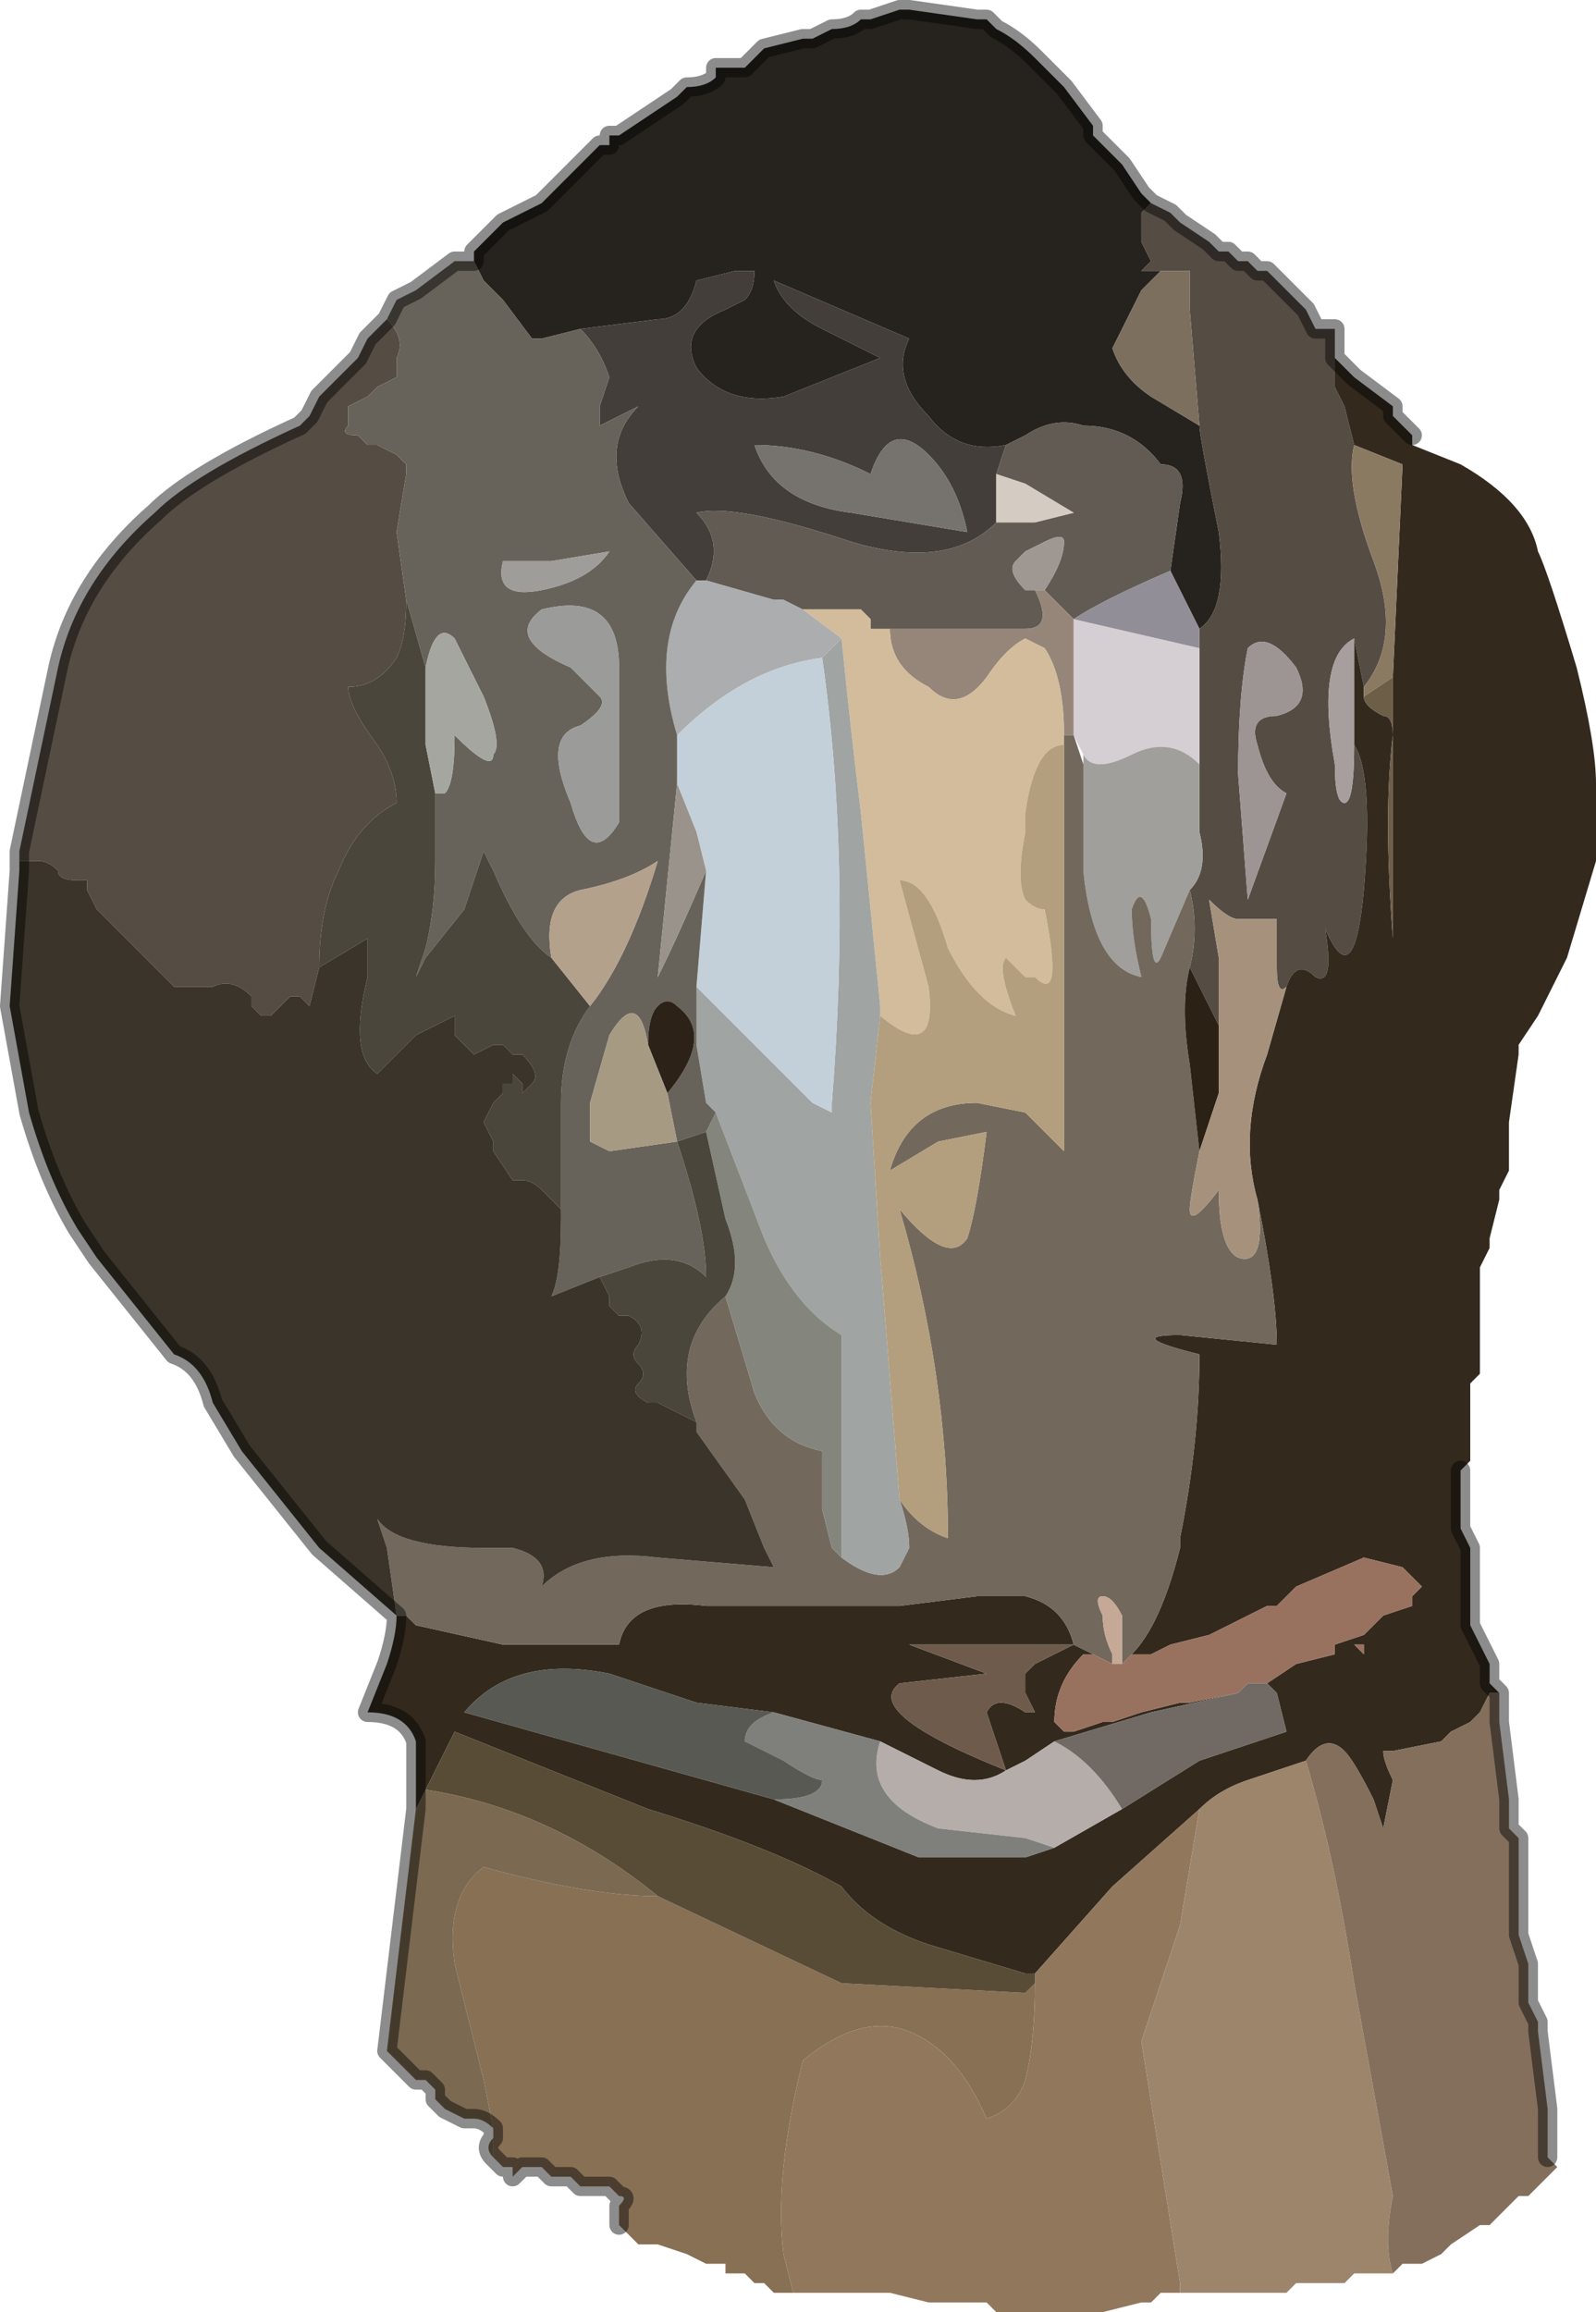 <?xml version="1.0" encoding="UTF-8" standalone="no"?>
<svg xmlns:xlink="http://www.w3.org/1999/xlink" height="11.95px" width="8.25px" xmlns="http://www.w3.org/2000/svg">
  <g transform="matrix(1.0, 0.0, 0.0, 1.0, 4.15, 5.2)">
    <path d="M-1.7 -3.85 L-1.7 -3.9 -1.55 -4.05 -1.35 -4.15 -1.35 -4.15 -1.25 -4.25 -1.05 -4.45 -1.0 -4.45 -1.0 -4.5 -0.95 -4.5 -0.8 -4.6 -0.65 -4.7 -0.6 -4.75 Q-0.5 -4.75 -0.45 -4.8 L-0.45 -4.85 -0.35 -4.85 -0.3 -4.85 -0.25 -4.9 -0.2 -4.95 0.0 -5.0 0.05 -5.0 0.15 -5.05 Q0.25 -5.05 0.3 -5.1 L0.35 -5.1 0.5 -5.15 0.55 -5.15 0.9 -5.1 0.95 -5.1 1.0 -5.05 Q1.1 -5.0 1.2 -4.9 L1.3 -4.8 1.3 -4.8 1.35 -4.75 1.5 -4.55 1.5 -4.5 1.6 -4.4 1.65 -4.35 1.75 -4.2 1.8 -4.15 1.8 -4.15 1.75 -4.1 1.75 -4.0 1.75 -3.95 1.8 -3.85 1.75 -3.8 1.75 -3.8 1.85 -3.8 1.75 -3.7 1.6 -3.4 Q1.65 -3.25 1.8 -3.15 L2.05 -3.0 Q2.05 -2.95 2.15 -2.45 2.2 -2.05 2.05 -1.95 L1.9 -2.25 1.95 -2.6 Q2.0 -2.8 1.85 -2.8 1.7 -3.0 1.45 -3.0 1.3 -3.05 1.15 -2.95 L1.05 -2.9 Q0.8 -2.85 0.65 -3.05 0.45 -3.25 0.55 -3.45 L-0.15 -3.75 Q-0.1 -3.6 0.1 -3.5 L0.4 -3.35 -0.1 -3.15 Q-0.4 -3.1 -0.55 -3.3 -0.65 -3.5 -0.4 -3.6 L-0.3 -3.65 Q-0.25 -3.7 -0.25 -3.8 L-0.35 -3.8 -0.55 -3.75 Q-0.6 -3.55 -0.75 -3.55 L-1.15 -3.5 -1.35 -3.45 -1.4 -3.45 -1.55 -3.65 -1.55 -3.65 -1.6 -3.7 -1.65 -3.75 -1.7 -3.85" fill="#26231e" fill-rule="evenodd" stroke="none"/>
    <path d="M2.05 -1.95 Q2.2 -2.05 2.15 -2.45 2.05 -2.95 2.05 -3.0 L2.0 -3.6 2.0 -3.8 1.95 -3.8 1.85 -3.8 1.75 -3.8 1.75 -3.8 1.8 -3.85 1.75 -3.95 1.75 -4.0 1.75 -4.1 1.8 -4.15 1.8 -4.15 1.8 -4.15 1.9 -4.1 1.95 -4.05 2.1 -3.95 2.1 -3.95 2.15 -3.9 2.2 -3.9 2.25 -3.85 2.3 -3.85 2.3 -3.85 2.35 -3.8 2.4 -3.8 2.5 -3.7 2.55 -3.65 2.6 -3.6 2.65 -3.5 2.65 -3.5 2.75 -3.5 2.75 -3.35 2.75 -3.35 2.75 -3.2 2.8 -3.1 2.85 -2.9 Q2.8 -2.7 2.95 -2.3 3.1 -1.9 2.9 -1.65 L2.85 -1.9 Q2.65 -1.8 2.75 -1.25 2.75 -1.05 2.8 -1.05 2.85 -1.05 2.85 -1.35 2.95 -1.2 2.9 -0.6 2.85 -0.05 2.7 -0.4 2.75 -0.1 2.65 -0.15 2.55 -0.25 2.5 -0.1 2.45 -0.05 2.45 -0.2 L2.45 -0.45 2.25 -0.45 Q2.2 -0.45 2.1 -0.55 L2.15 -0.25 2.15 0.1 2.0 -0.2 Q2.05 -0.4 2.0 -0.6 2.1 -0.7 2.05 -0.9 L2.05 -1.25 2.05 -1.85 2.05 -1.95 M-4.05 -0.7 L-4.05 -0.8 -3.85 -1.75 Q-3.75 -2.2 -3.35 -2.55 -3.15 -2.75 -2.6 -3.0 L-2.55 -3.05 -2.5 -3.15 -2.45 -3.2 -2.35 -3.3 -2.3 -3.35 -2.25 -3.45 -2.15 -3.55 -2.15 -3.55 Q-2.05 -3.45 -2.1 -3.35 L-2.1 -3.3 -2.1 -3.25 -2.2 -3.2 -2.2 -3.2 -2.25 -3.15 -2.35 -3.1 -2.35 -3.0 Q-2.4 -2.95 -2.3 -2.95 L-2.25 -2.9 -2.2 -2.9 -2.1 -2.85 -2.05 -2.8 -2.05 -2.75 -2.1 -2.45 -2.05 -2.1 Q-2.05 -1.9 -2.1 -1.8 -2.2 -1.65 -2.35 -1.65 -2.35 -1.55 -2.2 -1.35 -2.1 -1.2 -2.1 -1.05 -2.3 -0.95 -2.4 -0.7 -2.5 -0.5 -2.5 -0.2 L-2.55 0.0 -2.55 0.0 -2.6 -0.05 -2.65 -0.05 -2.75 0.05 -2.8 0.05 -2.85 0.0 -2.85 -0.05 Q-2.95 -0.15 -3.05 -0.1 L-3.25 -0.1 -3.3 -0.15 -3.45 -0.3 -3.5 -0.35 -3.55 -0.4 -3.6 -0.45 -3.65 -0.5 -3.7 -0.6 -3.7 -0.65 -3.75 -0.65 Q-3.85 -0.65 -3.85 -0.7 -3.9 -0.75 -3.95 -0.75 L-4.05 -0.75 -4.05 -0.7 M2.35 -1.35 Q2.3 -1.5 2.45 -1.5 2.65 -1.55 2.55 -1.75 2.4 -1.95 2.3 -1.85 2.25 -1.6 2.25 -1.2 L2.3 -0.55 2.5 -1.1 Q2.4 -1.15 2.35 -1.35" fill="#554c44" fill-rule="evenodd" stroke="none"/>
    <path d="M2.75 -3.35 L2.8 -3.3 2.85 -3.25 3.05 -3.1 3.05 -3.05 3.15 -2.95 3.15 -2.9 3.4 -2.8 Q3.75 -2.6 3.8 -2.35 3.85 -2.25 4.0 -1.75 4.1 -1.35 4.1 -1.15 L4.1 -0.75 3.95 -0.25 3.8 0.05 3.7 0.2 3.7 0.25 3.65 0.6 3.65 0.85 3.6 0.95 3.6 1.0 3.55 1.2 3.55 1.25 3.5 1.35 3.5 1.55 3.5 1.9 3.45 1.95 3.45 2.1 3.45 2.25 3.45 2.35 3.4 2.4 3.4 2.5 3.4 2.65 3.4 2.7 3.45 2.8 3.45 3.0 3.45 3.2 3.55 3.4 3.55 3.5 3.6 3.55 3.55 3.55 3.5 3.65 3.45 3.7 3.35 3.75 Q3.35 3.75 3.3 3.8 L3.05 3.85 3.0 3.85 Q3.0 3.9 3.05 4.0 L3.0 4.25 2.95 4.1 Q2.85 3.9 2.8 3.85 2.7 3.75 2.6 3.9 L2.3 4.0 Q2.15 4.05 2.05 4.15 L1.6 4.55 1.2 5.0 1.15 5.0 0.65 4.85 Q0.35 4.75 0.2 4.55 -0.15 4.35 -0.8 4.15 L-1.8 3.75 -1.95 4.05 -2.0 4.15 -2.0 3.8 Q-2.05 3.65 -2.25 3.65 L-2.15 3.4 Q-2.1 3.25 -2.1 3.15 L-2.05 3.15 -2.0 3.2 -1.55 3.3 -0.95 3.3 Q-0.9 3.05 -0.5 3.1 L0.15 3.1 0.5 3.1 0.9 3.05 1.15 3.05 Q1.35 3.1 1.4 3.3 L0.55 3.3 0.95 3.45 0.5 3.5 Q0.3 3.65 1.05 3.95 0.9 4.05 0.7 3.95 0.5 3.85 0.4 3.8 L-0.15 3.65 -0.55 3.6 -1.0 3.45 Q-1.5 3.35 -1.75 3.65 L-0.15 4.1 0.6 4.4 1.15 4.4 1.3 4.35 1.65 4.15 2.05 3.9 2.5 3.75 2.45 3.55 2.4 3.5 2.55 3.4 2.75 3.35 2.75 3.3 2.9 3.25 3.0 3.15 3.15 3.1 3.15 3.05 3.2 3.0 3.1 2.9 2.9 2.85 2.55 3.0 2.5 3.05 2.45 3.1 2.4 3.1 2.1 3.25 1.9 3.3 1.8 3.35 1.7 3.35 Q1.85 3.2 1.95 2.8 L1.95 2.75 Q2.05 2.25 2.05 1.8 1.65 1.7 1.95 1.7 L2.45 1.75 Q2.45 1.5 2.35 1.0 2.25 0.65 2.4 0.25 L2.5 -0.1 Q2.55 -0.25 2.65 -0.15 2.75 -0.1 2.7 -0.4 2.85 -0.05 2.9 -0.6 2.95 -1.2 2.85 -1.35 L2.85 -1.9 2.9 -1.65 2.9 -1.6 Q2.9 -1.55 3.0 -1.5 3.05 -1.5 3.05 -1.4 3.0 -1.0 3.05 -0.35 L3.05 -0.3 3.05 -1.7 3.1 -2.8 2.85 -2.9 2.8 -3.1 2.75 -3.2 2.75 -3.35 M1.5 3.35 L1.45 3.35 Q1.3 3.5 1.3 3.7 L1.35 3.75 1.4 3.75 1.55 3.7 1.6 3.7 1.75 3.65 1.95 3.6 2.0 3.6 2.25 3.55 1.8 3.65 1.3 3.8 1.15 3.9 1.05 3.95 0.95 3.65 Q1.0 3.55 1.15 3.65 L1.2 3.65 1.15 3.55 1.15 3.45 1.2 3.4 1.4 3.3 1.5 3.35 M2.9 3.35 L2.9 3.3 Q2.9 3.3 2.85 3.3 L2.9 3.35" fill="#33291d" fill-rule="evenodd" stroke="none"/>
    <path d="M2.85 -2.9 L3.1 -2.8 3.05 -1.7 2.9 -1.6 2.9 -1.65 Q3.1 -1.9 2.95 -2.3 2.8 -2.7 2.85 -2.9" fill="#8b7a62" fill-rule="evenodd" stroke="none"/>
    <path d="M2.05 -3.0 L1.8 -3.15 Q1.65 -3.25 1.6 -3.4 L1.75 -3.7 1.85 -3.8 1.95 -3.8 2.0 -3.8 2.0 -3.6 2.05 -3.0" fill="#7c6f5e" fill-rule="evenodd" stroke="none"/>
    <path d="M-1.15 -3.5 L-0.75 -3.55 Q-0.6 -3.55 -0.55 -3.75 L-0.35 -3.8 -0.25 -3.8 Q-0.25 -3.7 -0.3 -3.65 L-0.4 -3.6 Q-0.65 -3.5 -0.55 -3.3 -0.4 -3.1 -0.1 -3.15 L0.4 -3.35 0.1 -3.5 Q-0.1 -3.6 -0.15 -3.75 L0.55 -3.45 Q0.45 -3.25 0.65 -3.05 0.8 -2.85 1.05 -2.9 L1.0 -2.75 1.0 -2.5 Q0.75 -2.25 0.25 -2.4 -0.35 -2.6 -0.55 -2.55 -0.4 -2.4 -0.5 -2.2 L-0.55 -2.2 -0.9 -2.6 Q-1.05 -2.9 -0.85 -3.1 L-1.05 -3.0 -1.05 -3.1 -1.0 -3.25 Q-1.05 -3.4 -1.15 -3.5 M0.65 -2.85 Q0.45 -3.05 0.35 -2.75 0.05 -2.9 -0.25 -2.9 -0.15 -2.6 0.25 -2.55 L0.85 -2.45 Q0.8 -2.7 0.65 -2.85" fill="#433e39" fill-rule="evenodd" stroke="none"/>
    <path d="M0.65 -2.85 Q0.8 -2.7 0.85 -2.45 L0.25 -2.55 Q-0.15 -2.6 -0.25 -2.9 0.05 -2.9 0.35 -2.75 0.45 -3.05 0.65 -2.85" fill="#76736e" fill-rule="evenodd" stroke="none"/>
    <path d="M1.05 -2.9 L1.15 -2.95 Q1.3 -3.05 1.45 -3.0 1.7 -3.0 1.85 -2.8 2.0 -2.8 1.95 -2.6 L1.9 -2.25 Q1.55 -2.1 1.4 -2.0 L1.25 -2.15 Q1.35 -2.3 1.35 -2.4 1.35 -2.45 1.25 -2.4 L1.15 -2.35 1.1 -2.3 Q1.05 -2.25 1.15 -2.15 L1.2 -2.15 Q1.3 -1.95 1.15 -1.95 L1.05 -1.95 0.45 -1.95 0.35 -1.95 0.35 -2.0 0.3 -2.05 0.25 -2.05 0.2 -2.05 0.0 -2.05 -0.1 -2.1 -0.15 -2.1 -0.5 -2.2 Q-0.4 -2.4 -0.55 -2.55 -0.35 -2.6 0.25 -2.4 0.75 -2.25 1.0 -2.5 L1.15 -2.5 1.2 -2.5 1.4 -2.55 1.15 -2.7 1.0 -2.75 1.05 -2.9" fill="#625b53" fill-rule="evenodd" stroke="none"/>
    <path d="M1.0 -2.75 L1.15 -2.7 1.4 -2.55 1.2 -2.5 1.15 -2.5 1.0 -2.5 1.0 -2.75" fill="#d4cbc2" fill-rule="evenodd" stroke="none"/>
    <path d="M1.2 -2.15 L1.15 -2.15 Q1.05 -2.25 1.1 -2.3 L1.15 -2.35 1.25 -2.4 Q1.35 -2.45 1.35 -2.4 1.35 -2.3 1.25 -2.15 L1.2 -2.15" fill="#9f9792" fill-rule="evenodd" stroke="none"/>
    <path d="M0.45 -1.95 L1.05 -1.95 1.15 -1.95 Q1.3 -1.95 1.2 -2.15 L1.25 -2.15 1.4 -2.0 1.4 -1.4 1.35 -1.4 Q1.35 -1.7 1.25 -1.85 L1.15 -1.9 Q1.05 -1.85 0.95 -1.7 0.8 -1.5 0.65 -1.65 0.45 -1.75 0.45 -1.95" fill="#968679" fill-rule="evenodd" stroke="none"/>
    <path d="M0.0 -2.05 L0.2 -2.05 0.25 -2.05 0.3 -2.05 0.35 -2.0 0.35 -1.95 0.45 -1.95 Q0.45 -1.75 0.65 -1.65 0.8 -1.5 0.95 -1.7 1.05 -1.85 1.15 -1.9 L1.25 -1.85 Q1.35 -1.7 1.35 -1.4 L1.35 -1.35 Q1.2 -1.35 1.15 -1.0 L1.15 -0.9 Q1.1 -0.65 1.15 -0.55 1.2 -0.5 1.25 -0.5 1.35 0.0 1.2 -0.15 L1.15 -0.15 1.05 -0.25 Q1.0 -0.2 1.1 0.05 0.9 0.0 0.75 -0.3 0.65 -0.65 0.5 -0.65 L0.65 -0.1 Q0.7 0.3 0.4 0.05 L0.4 0.0 0.3 -1.0 Q0.25 -1.4 0.2 -1.9 L0.0 -2.05" fill="#d2bc9b" fill-rule="evenodd" stroke="none"/>
    <path d="M1.4 -1.4 L1.4 -2.0 2.05 -1.85 2.05 -1.25 Q1.9 -1.4 1.7 -1.3 1.5 -1.2 1.45 -1.3 L1.4 -1.4" fill="#d5cfd4" fill-rule="evenodd" stroke="none"/>
    <path d="M1.45 -1.3 Q1.5 -1.2 1.7 -1.3 1.9 -1.4 2.05 -1.25 L2.05 -0.9 Q2.1 -0.7 2.0 -0.6 L1.85 -0.25 Q1.8 -0.15 1.8 -0.45 1.75 -0.65 1.7 -0.5 1.7 -0.35 1.75 -0.15 1.5 -0.2 1.45 -0.7 L1.45 -1.25 1.45 -1.3" fill="#a09f9b" fill-rule="evenodd" stroke="none"/>
    <path d="M2.35 1.0 Q2.45 1.5 2.45 1.75 L1.95 1.7 Q1.65 1.7 2.05 1.8 2.05 2.25 1.95 2.75 L1.95 2.8 Q1.85 3.2 1.7 3.35 L1.65 3.4 1.65 3.15 Q1.6 3.05 1.55 3.05 1.5 3.05 1.55 3.15 1.55 3.25 1.6 3.35 L1.6 3.4 1.5 3.35 1.4 3.3 Q1.35 3.1 1.15 3.05 L0.9 3.05 0.5 3.1 0.15 3.1 -0.5 3.1 Q-0.9 3.05 -0.95 3.3 L-1.55 3.3 -2.0 3.2 -2.05 3.15 -2.1 3.15 -2.15 2.8 -2.15 2.8 -2.2 2.65 Q-2.1 2.8 -1.65 2.8 L-1.5 2.8 Q-1.3 2.85 -1.35 3.0 -1.15 2.8 -0.75 2.85 L-0.15 2.9 -0.2 2.8 -0.3 2.55 -0.55 2.2 -0.55 2.15 Q-0.7 1.75 -0.4 1.5 L-0.25 2.0 Q-0.15 2.25 0.1 2.3 L0.1 2.6 0.15 2.8 0.2 2.85 Q0.4 3.0 0.5 2.9 L0.55 2.8 Q0.55 2.7 0.5 2.55 0.6 2.7 0.75 2.75 0.75 1.9 0.5 1.05 0.75 1.35 0.85 1.2 0.9 1.05 0.95 0.65 L0.7 0.7 0.45 0.85 Q0.55 0.5 0.9 0.5 L1.15 0.55 1.35 0.75 1.35 0.35 1.35 -1.35 1.35 -1.4 1.4 -1.4 1.45 -1.25 1.45 -0.7 Q1.5 -0.2 1.75 -0.15 1.7 -0.35 1.7 -0.5 1.75 -0.65 1.8 -0.45 1.8 -0.15 1.85 -0.25 L2.0 -0.6 Q2.05 -0.4 2.0 -0.2 1.95 0.0 2.0 0.3 L2.05 0.75 Q2.0 1.0 2.0 1.05 2.0 1.15 2.15 0.95 2.15 1.25 2.25 1.3 2.4 1.35 2.35 1.0" fill="#72685c" fill-rule="evenodd" stroke="none"/>
    <path d="M1.9 -2.25 L2.05 -1.95 2.05 -1.85 1.4 -2.0 Q1.55 -2.1 1.9 -2.25" fill="#918e97" fill-rule="evenodd" stroke="none"/>
    <path d="M0.2 -1.9 Q0.25 -1.4 0.3 -1.0 L0.4 0.0 0.4 0.05 0.35 0.5 0.4 1.3 0.5 2.55 Q0.55 2.7 0.55 2.8 L0.5 2.9 Q0.4 3.0 0.2 2.85 L0.2 1.7 Q-0.05 1.55 -0.2 1.2 L-0.45 0.55 -0.5 0.5 -0.55 0.2 -0.55 -0.1 0.05 0.5 0.15 0.55 0.15 0.5 Q0.25 -0.75 0.1 -1.8 L0.2 -1.9" fill="#a0a4a2" fill-rule="evenodd" stroke="none"/>
    <path d="M-0.5 -2.2 L-0.15 -2.1 -0.1 -2.1 0.0 -2.05 0.2 -1.9 0.1 -1.8 Q-0.3 -1.75 -0.65 -1.4 -0.8 -1.9 -0.55 -2.2 L-0.5 -2.2" fill="#acadae" fill-rule="evenodd" stroke="none"/>
    <path d="M0.4 0.05 Q0.7 0.3 0.65 -0.1 L0.5 -0.65 Q0.65 -0.65 0.75 -0.3 0.9 0.0 1.1 0.05 1.0 -0.2 1.05 -0.25 L1.15 -0.15 1.2 -0.15 Q1.35 0.0 1.25 -0.5 1.2 -0.5 1.15 -0.55 1.1 -0.65 1.15 -0.9 L1.15 -1.0 Q1.2 -1.35 1.35 -1.35 L1.35 0.35 1.35 0.75 1.15 0.55 0.9 0.5 Q0.55 0.5 0.45 0.85 L0.7 0.7 0.95 0.65 Q0.9 1.05 0.85 1.2 0.75 1.35 0.5 1.05 0.75 1.9 0.75 2.75 0.6 2.7 0.5 2.55 L0.4 1.3 0.35 0.5 0.4 0.05" fill="#b39f7d" fill-rule="evenodd" stroke="none"/>
    <path d="M2.0 -0.2 L2.15 0.1 2.15 0.45 2.05 0.75 2.0 0.3 Q1.95 0.0 2.0 -0.2" fill="#2b2115" fill-rule="evenodd" stroke="none"/>
    <path d="M3.05 -1.7 L3.05 -0.3 3.05 -0.35 Q3.0 -1.0 3.05 -1.4 3.05 -1.5 3.0 -1.5 2.9 -1.55 2.9 -1.6 L3.05 -1.7" fill="#6d5e47" fill-rule="evenodd" stroke="none"/>
    <path d="M2.35 -1.35 Q2.4 -1.15 2.5 -1.1 L2.3 -0.55 2.25 -1.2 Q2.25 -1.6 2.3 -1.85 2.4 -1.95 2.55 -1.75 2.65 -1.55 2.45 -1.5 2.3 -1.5 2.35 -1.35" fill="#9d9594" fill-rule="evenodd" stroke="none"/>
    <path d="M2.85 -1.9 L2.85 -1.35 Q2.85 -1.05 2.8 -1.05 2.75 -1.05 2.75 -1.25 2.65 -1.8 2.85 -1.9" fill="#a79f9d" fill-rule="evenodd" stroke="none"/>
    <path d="M2.5 -0.1 L2.4 0.25 Q2.25 0.65 2.35 1.0 2.4 1.35 2.25 1.3 2.15 1.25 2.15 0.95 2.0 1.15 2.0 1.05 2.0 1.0 2.05 0.75 L2.15 0.45 2.15 0.1 2.15 -0.25 2.1 -0.55 Q2.2 -0.45 2.25 -0.45 L2.45 -0.45 2.45 -0.2 Q2.45 -0.05 2.5 -0.1" fill="#a6927c" fill-rule="evenodd" stroke="none"/>
    <path d="M1.7 3.35 L1.8 3.35 1.9 3.3 2.1 3.25 2.4 3.1 2.45 3.1 2.5 3.05 2.55 3.0 2.9 2.85 3.1 2.9 3.2 3.0 3.15 3.05 3.15 3.1 3.0 3.15 2.9 3.25 2.75 3.3 2.75 3.35 2.55 3.4 2.4 3.5 2.35 3.5 2.3 3.5 2.25 3.55 2.0 3.6 1.95 3.6 1.75 3.65 1.6 3.7 1.55 3.7 1.4 3.75 1.35 3.75 1.3 3.7 Q1.3 3.5 1.45 3.35 L1.5 3.35 1.6 3.4 1.65 3.4 1.7 3.35 M2.9 3.35 L2.85 3.3 Q2.9 3.3 2.9 3.3 L2.9 3.35" fill="#99725f" fill-rule="evenodd" stroke="none"/>
    <path d="M0.1 -1.8 Q0.25 -0.75 0.15 0.5 L0.15 0.55 0.05 0.5 -0.55 -0.1 -0.5 -0.7 -0.55 -0.9 -0.65 -1.15 -0.65 -1.4 Q-0.3 -1.75 0.1 -1.8" fill="#c3d0d9" fill-rule="evenodd" stroke="none"/>
    <path d="M0.2 2.85 L0.15 2.8 0.1 2.6 0.1 2.3 Q-0.15 2.25 -0.25 2.0 L-0.4 1.5 Q-0.3 1.35 -0.4 1.1 L-0.5 0.65 -0.45 0.55 -0.2 1.2 Q-0.05 1.55 0.2 1.7 L0.2 2.85" fill="#84867d" fill-rule="evenodd" stroke="none"/>
    <path d="M1.6 3.4 L1.6 3.35 Q1.55 3.25 1.55 3.15 1.5 3.05 1.55 3.05 1.6 3.05 1.65 3.15 L1.65 3.4 1.6 3.4" fill="#c6a896" fill-rule="evenodd" stroke="none"/>
    <path d="M1.05 3.95 Q0.3 3.65 0.5 3.5 L0.95 3.45 0.55 3.3 1.4 3.3 1.2 3.4 1.15 3.45 1.15 3.55 1.2 3.65 1.15 3.65 Q1.0 3.55 0.95 3.65 L1.05 3.95" fill="#6e5b4b" fill-rule="evenodd" stroke="none"/>
    <path d="M1.65 4.15 L1.3 4.35 1.15 4.3 0.7 4.25 Q0.3 4.1 0.4 3.8 0.5 3.85 0.7 3.95 0.9 4.05 1.05 3.95 L1.15 3.9 1.3 3.8 Q1.5 3.9 1.65 4.15" fill="#b5adaa" fill-rule="evenodd" stroke="none"/>
    <path d="M2.4 3.5 L2.45 3.55 2.5 3.75 2.05 3.9 1.65 4.15 Q1.5 3.9 1.3 3.8 L1.8 3.65 2.25 3.55 2.3 3.5 2.35 3.5 2.4 3.5" fill="#716a64" fill-rule="evenodd" stroke="none"/>
    <path d="M-0.05 6.65 L-0.15 6.65 -0.2 6.6 -0.2 6.6 -0.25 6.6 -0.3 6.55 -0.35 6.55 -0.4 6.55 -0.4 6.5 -0.45 6.5 -0.45 6.5 -0.5 6.5 -0.6 6.45 -0.6 6.45 -0.75 6.4 -0.8 6.4 -0.85 6.4 -0.95 6.3 -0.95 6.2 Q-0.9 6.15 -0.95 6.15 L-1.0 6.1 -1.05 6.1 -1.05 6.1 -1.1 6.1 -1.15 6.1 -1.2 6.05 -1.25 6.05 -1.25 6.05 -1.3 6.05 -1.35 6.0 -1.4 6.0 -1.45 6.0 -1.5 6.05 -1.5 6.0 -1.55 6.0 -1.6 5.95 -1.6 5.8 -1.65 5.55 -1.8 4.95 Q-1.85 4.6 -1.65 4.45 -1.1 4.6 -0.75 4.6 L0.2 5.05 1.15 5.1 1.2 5.05 Q1.2 5.35 1.15 5.55 1.1 5.7 0.95 5.75 0.8 5.4 0.55 5.3 0.3 5.2 0.0 5.45 -0.15 6.05 -0.1 6.45 L-0.05 6.65" fill="#887055" fill-rule="evenodd" stroke="none"/>
    <path d="M1.95 6.65 L1.85 6.65 1.8 6.7 1.75 6.7 1.55 6.75 1.5 6.75 1.3 6.75 1.1 6.75 1.05 6.75 1.0 6.75 0.95 6.7 0.9 6.7 0.8 6.7 0.75 6.7 0.65 6.7 0.45 6.65 0.35 6.65 0.25 6.65 -0.05 6.65 -0.1 6.45 Q-0.15 6.05 0.0 5.45 0.3 5.2 0.55 5.3 0.8 5.4 0.95 5.75 1.1 5.7 1.15 5.55 1.2 5.35 1.2 5.05 L1.2 5.0 1.6 4.55 2.05 4.15 1.95 4.75 1.75 5.35 1.95 6.6 1.95 6.65" fill="#91785d" fill-rule="evenodd" stroke="none"/>
    <path d="M-1.95 4.05 L-1.8 3.75 -0.8 4.15 Q-0.15 4.35 0.2 4.55 0.35 4.75 0.65 4.85 L1.15 5.0 1.2 5.0 1.2 5.05 1.15 5.1 0.2 5.05 -0.75 4.6 Q-1.3 4.15 -1.95 4.05" fill="#594c37" fill-rule="evenodd" stroke="none"/>
    <path d="M3.05 6.55 L3.0 6.55 2.95 6.55 2.9 6.55 2.85 6.55 2.8 6.6 2.75 6.6 2.55 6.6 2.5 6.65 2.4 6.65 2.35 6.65 2.3 6.65 2.25 6.65 2.2 6.65 2.15 6.65 1.95 6.65 1.95 6.6 1.75 5.35 1.95 4.75 2.05 4.15 Q2.15 4.05 2.3 4.0 L2.6 3.9 Q2.75 4.4 2.85 5.05 L3.05 6.15 Q3.0 6.4 3.05 6.55" fill="#9d856c" fill-rule="evenodd" stroke="none"/>
    <path d="M1.3 4.35 L1.15 4.4 0.6 4.4 -0.15 4.1 Q0.1 4.1 0.1 4.0 0.05 4.0 -0.1 3.9 L-0.3 3.8 Q-0.3 3.7 -0.15 3.65 L0.4 3.8 Q0.3 4.1 0.7 4.25 L1.15 4.3 1.3 4.35" fill="#7f7f7b" fill-rule="evenodd" stroke="none"/>
    <path d="M3.6 3.55 L3.6 3.7 3.65 4.1 3.65 4.25 3.7 4.3 3.7 4.8 3.75 4.95 3.75 5.15 3.8 5.25 3.8 5.3 3.85 5.7 3.85 5.95 3.9 6.0 3.8 6.1 3.75 6.15 3.7 6.15 3.55 6.3 3.5 6.3 3.35 6.4 3.3 6.45 3.2 6.5 3.15 6.5 3.1 6.5 3.05 6.55 Q3.0 6.4 3.05 6.15 L2.85 5.05 Q2.75 4.4 2.6 3.9 2.7 3.75 2.8 3.85 2.85 3.9 2.95 4.1 L3.0 4.25 3.05 4.0 Q3.0 3.9 3.0 3.85 L3.05 3.85 3.3 3.8 Q3.35 3.75 3.35 3.75 L3.45 3.7 3.5 3.65 3.55 3.55 3.6 3.55 M3.4 5.95 L3.4 5.95" fill="#836f5c" fill-rule="evenodd" stroke="none"/>
    <path d="M3.4 5.95 L3.4 5.95" fill="#2e2a23" fill-rule="evenodd" stroke="none"/>
    <path d="M-1.7 -3.85 L-1.65 -3.75 -1.6 -3.7 -1.55 -3.65 -1.55 -3.65 -1.4 -3.45 -1.35 -3.45 -1.15 -3.5 Q-1.05 -3.4 -1.0 -3.25 L-1.05 -3.1 -1.05 -3.0 -0.85 -3.1 Q-1.05 -2.9 -0.9 -2.6 L-0.55 -2.2 Q-0.8 -1.9 -0.65 -1.4 L-0.65 -1.15 -0.75 -0.15 Q-0.65 -0.35 -0.5 -0.7 L-0.55 -0.1 -0.55 0.2 -0.5 0.5 -0.45 0.55 -0.5 0.65 -0.65 0.7 -0.7 0.45 Q-0.45 0.15 -0.65 0.0 -0.7 -0.05 -0.75 0.0 -0.8 0.05 -0.8 0.2 -0.85 -0.1 -1.0 0.15 L-1.1 0.5 -1.1 0.7 -1.1 0.7 -1.0 0.75 -0.65 0.7 Q-0.5 1.15 -0.5 1.4 -0.65 1.25 -0.9 1.35 L-1.05 1.4 -1.3 1.5 Q-1.25 1.4 -1.25 1.1 L-1.25 1.05 -1.25 0.5 Q-1.25 0.2 -1.1 0.0 -0.9 -0.25 -0.75 -0.75 -0.9 -0.65 -1.15 -0.6 -1.35 -0.55 -1.3 -0.25 -1.45 -0.35 -1.6 -0.7 -1.65 -0.8 -1.65 -0.8 L-1.75 -0.5 -1.95 -0.25 -2.0 -0.15 -1.95 -0.3 Q-1.9 -0.5 -1.9 -0.75 L-1.9 -1.1 -1.85 -1.1 Q-1.8 -1.15 -1.8 -1.4 -1.6 -1.2 -1.6 -1.3 -1.55 -1.35 -1.65 -1.6 L-1.8 -1.9 Q-1.9 -2.0 -1.95 -1.75 L-2.05 -2.1 -2.1 -2.45 -2.05 -2.75 -2.05 -2.8 -2.1 -2.85 -2.2 -2.9 -2.25 -2.9 -2.3 -2.95 Q-2.4 -2.95 -2.35 -3.0 L-2.35 -3.1 -2.25 -3.15 -2.2 -3.2 -2.2 -3.2 -2.1 -3.25 -2.1 -3.3 -2.1 -3.35 Q-2.05 -3.45 -2.15 -3.55 L-2.15 -3.55 -2.1 -3.65 -2.0 -3.7 -1.8 -3.85 Q-1.75 -3.85 -1.7 -3.85 M-1.35 -2.15 Q-1.1 -2.2 -1.0 -2.35 L-1.3 -2.3 -1.55 -2.3 Q-1.6 -2.1 -1.35 -2.15 M-1.05 -1.6 Q-1.0 -1.55 -1.15 -1.45 -1.35 -1.4 -1.2 -1.05 -1.1 -0.7 -0.95 -0.95 L-0.95 -1.75 Q-0.95 -2.15 -1.35 -2.05 -1.55 -1.9 -1.2 -1.75 L-1.05 -1.6" fill="#68635a" fill-rule="evenodd" stroke="none"/>
    <path d="M-0.55 2.15 L-0.55 2.15 -0.75 2.05 -0.8 2.05 Q-0.9 2.0 -0.85 1.95 -0.8 1.9 -0.85 1.85 -0.9 1.8 -0.85 1.75 -0.8 1.65 -0.9 1.6 L-0.95 1.6 -1.0 1.55 -1.0 1.5 -1.05 1.4 -0.9 1.35 Q-0.65 1.25 -0.5 1.4 -0.5 1.15 -0.65 0.7 L-0.5 0.65 -0.4 1.1 Q-0.3 1.35 -0.4 1.5 -0.7 1.75 -0.55 2.15 M-1.25 1.05 L-1.35 0.95 Q-1.4 0.9 -1.45 0.9 L-1.5 0.9 -1.6 0.75 -1.6 0.7 -1.65 0.6 -1.65 0.6 -1.6 0.5 -1.55 0.45 -1.55 0.4 -1.5 0.4 -1.5 0.35 -1.45 0.4 -1.45 0.45 -1.4 0.4 Q-1.35 0.35 -1.45 0.25 L-1.5 0.25 -1.55 0.2 -1.6 0.2 -1.7 0.25 -1.75 0.2 -1.8 0.15 -1.8 0.05 -2.0 0.15 -2.2 0.35 Q-2.35 0.25 -2.25 -0.15 L-2.25 -0.35 -2.5 -0.2 Q-2.5 -0.5 -2.4 -0.7 -2.3 -0.95 -2.1 -1.05 -2.1 -1.2 -2.2 -1.35 -2.35 -1.55 -2.35 -1.65 -2.2 -1.65 -2.1 -1.8 -2.05 -1.9 -2.05 -2.1 L-1.95 -1.75 -1.95 -1.35 -1.9 -1.1 -1.9 -0.75 Q-1.9 -0.5 -1.95 -0.3 L-2.0 -0.15 -1.95 -0.25 -1.75 -0.5 -1.65 -0.8 Q-1.65 -0.8 -1.6 -0.7 -1.45 -0.35 -1.3 -0.25 L-1.1 0.0 Q-1.25 0.2 -1.25 0.5 L-1.25 1.05" fill="#4a463b" fill-rule="evenodd" stroke="none"/>
    <path d="M-2.1 3.15 L-2.5 2.8 -2.9 2.3 -3.05 2.05 Q-3.1 1.85 -3.25 1.8 L-3.45 1.55 -3.65 1.3 -3.75 1.15 Q-3.9 0.9 -4.0 0.55 L-4.1 0.0 -4.05 -0.7 -4.05 -0.75 -3.95 -0.75 Q-3.9 -0.75 -3.85 -0.7 -3.85 -0.65 -3.75 -0.65 L-3.7 -0.65 -3.7 -0.6 -3.65 -0.5 -3.6 -0.45 -3.55 -0.4 -3.5 -0.35 -3.45 -0.3 -3.3 -0.15 -3.25 -0.1 -3.05 -0.1 Q-2.95 -0.15 -2.85 -0.05 L-2.85 0.0 -2.8 0.05 -2.75 0.05 -2.65 -0.05 -2.6 -0.05 -2.55 0.0 -2.55 0.0 -2.5 -0.2 -2.25 -0.35 -2.25 -0.15 Q-2.35 0.25 -2.2 0.35 L-2.0 0.15 -1.8 0.05 -1.8 0.15 -1.75 0.2 -1.7 0.25 -1.6 0.2 -1.55 0.2 -1.5 0.25 -1.45 0.25 Q-1.35 0.35 -1.4 0.4 L-1.45 0.45 -1.45 0.4 -1.5 0.35 -1.5 0.4 -1.55 0.4 -1.55 0.45 -1.6 0.5 -1.65 0.6 -1.65 0.6 -1.6 0.7 -1.6 0.75 -1.5 0.9 -1.45 0.9 Q-1.4 0.9 -1.35 0.95 L-1.25 1.05 -1.25 1.1 Q-1.25 1.4 -1.3 1.5 L-1.05 1.4 -1.0 1.5 -1.0 1.55 -0.95 1.6 -0.9 1.6 Q-0.8 1.65 -0.85 1.75 -0.9 1.8 -0.85 1.85 -0.8 1.9 -0.85 1.95 -0.9 2.0 -0.8 2.05 L-0.75 2.05 -0.55 2.15 -0.55 2.15 -0.55 2.2 -0.3 2.55 -0.2 2.8 -0.15 2.9 -0.75 2.85 Q-1.15 2.8 -1.35 3.0 -1.3 2.85 -1.5 2.8 L-1.65 2.8 Q-2.1 2.8 -2.2 2.65 L-2.15 2.8 -2.15 2.8 -2.1 3.15" fill="#3b342a" fill-rule="evenodd" stroke="none"/>
    <path d="M-1.05 -1.6 L-1.2 -1.75 Q-1.55 -1.9 -1.35 -2.05 -0.95 -2.15 -0.95 -1.75 L-0.95 -0.95 Q-1.1 -0.7 -1.2 -1.05 -1.35 -1.4 -1.15 -1.45 -1.0 -1.55 -1.05 -1.6" fill="#9b9b99" fill-rule="evenodd" stroke="none"/>
    <path d="M-1.95 -1.75 Q-1.9 -2.0 -1.8 -1.9 L-1.65 -1.6 Q-1.55 -1.35 -1.6 -1.3 -1.6 -1.2 -1.8 -1.4 -1.8 -1.15 -1.85 -1.1 L-1.9 -1.1 -1.95 -1.35 -1.95 -1.75" fill="#a6a6a0" fill-rule="evenodd" stroke="none"/>
    <path d="M-1.35 -2.15 Q-1.6 -2.1 -1.55 -2.3 L-1.3 -2.3 -1.0 -2.35 Q-1.1 -2.2 -1.35 -2.15" fill="#9f9d99" fill-rule="evenodd" stroke="none"/>
    <path d="M-1.3 -0.25 Q-1.35 -0.55 -1.15 -0.6 -0.9 -0.65 -0.75 -0.75 -0.9 -0.25 -1.1 0.0 L-1.3 -0.25" fill="#b4a18c" fill-rule="evenodd" stroke="none"/>
    <path d="M-0.5 -0.7 Q-0.65 -0.35 -0.75 -0.15 L-0.65 -1.15 -0.55 -0.9 -0.5 -0.7" fill="#99938c" fill-rule="evenodd" stroke="none"/>
    <path d="M-0.8 0.2 Q-0.8 0.05 -0.75 0.0 -0.7 -0.05 -0.65 0.0 -0.45 0.15 -0.7 0.45 L-0.8 0.2" fill="#2c2217" fill-rule="evenodd" stroke="none"/>
    <path d="M-0.8 0.2 L-0.7 0.45 -0.65 0.7 -1.0 0.75 -1.1 0.7 -1.1 0.7 -1.1 0.5 -1.0 0.15 Q-0.85 -0.1 -0.8 0.2" fill="#a69a83" fill-rule="evenodd" stroke="none"/>
    <path d="M-1.6 5.95 L-1.6 5.95 Q-1.65 5.9 -1.6 5.85 L-1.6 5.8 Q-1.65 5.75 -1.7 5.75 L-1.75 5.75 -1.85 5.7 -1.9 5.65 -1.9 5.6 -1.95 5.55 -2.0 5.55 -2.05 5.5 -2.1 5.45 -2.15 5.4 -2.0 4.15 -1.95 4.05 Q-1.3 4.15 -0.75 4.6 -1.1 4.6 -1.65 4.45 -1.85 4.6 -1.8 4.95 L-1.65 5.55 -1.6 5.8 -1.6 5.95" fill="#7b6951" fill-rule="evenodd" stroke="none"/>
    <path d="M-0.15 4.1 L-1.75 3.65 Q-1.5 3.35 -1.0 3.45 L-0.55 3.6 -0.15 3.65 Q-0.3 3.7 -0.3 3.8 L-0.1 3.9 Q0.05 4.0 0.1 4.0 0.1 4.1 -0.15 4.1" fill="#585953" fill-rule="evenodd" stroke="none"/>
    <path d="M1.8 -4.15 L1.75 -4.2 1.65 -4.35 1.6 -4.4 1.5 -4.5 1.5 -4.55 1.35 -4.75 1.3 -4.8 1.3 -4.8 1.2 -4.9 Q1.1 -5.0 1.0 -5.05 L0.95 -5.1 0.9 -5.1 0.55 -5.15 0.5 -5.15 0.35 -5.1 0.3 -5.1 Q0.25 -5.05 0.15 -5.05 L0.05 -5.0 0.0 -5.0 -0.2 -4.95 -0.25 -4.9 -0.3 -4.85 -0.35 -4.85 -0.45 -4.85 -0.45 -4.8 Q-0.5 -4.75 -0.6 -4.75 L-0.65 -4.7 -0.8 -4.6 -0.95 -4.5 -1.0 -4.5 -1.0 -4.45 -1.05 -4.45 -1.25 -4.25 -1.35 -4.15 -1.35 -4.15 -1.55 -4.05 -1.7 -3.9 -1.7 -3.85 Q-1.75 -3.85 -1.8 -3.85 L-2.0 -3.7 -2.1 -3.65 -2.15 -3.55 -2.25 -3.45 -2.3 -3.35 -2.35 -3.3 -2.45 -3.2 -2.5 -3.15 -2.55 -3.05 -2.6 -3.0 Q-3.15 -2.75 -3.35 -2.55 -3.75 -2.2 -3.85 -1.75 L-4.05 -0.8 -4.05 -0.7 -4.1 0.0 -4.0 0.55 Q-3.9 0.9 -3.75 1.15 L-3.65 1.3 -3.45 1.55 -3.25 1.8 Q-3.1 1.85 -3.05 2.05 L-2.9 2.3 -2.5 2.8 -2.1 3.15 Q-2.1 3.25 -2.15 3.4 L-2.25 3.65 Q-2.05 3.65 -2.0 3.8 L-2.0 4.15 -2.15 5.4 -2.1 5.45 -2.05 5.5 -2.0 5.55 -1.95 5.55 -1.9 5.6 -1.9 5.65 -1.85 5.7 -1.75 5.75 -1.7 5.75 Q-1.65 5.75 -1.6 5.8 L-1.6 5.85 Q-1.65 5.9 -1.6 5.95 L-1.6 5.95 -1.55 6.0 -1.5 6.0 -1.5 6.05 -1.45 6.0 -1.4 6.0 -1.35 6.0 -1.3 6.05 -1.25 6.05 -1.25 6.05 -1.2 6.05 -1.15 6.1 -1.1 6.1 -1.05 6.1 -1.05 6.1 -1.0 6.1 -0.95 6.15 Q-0.9 6.15 -0.95 6.2 L-0.95 6.3 M1.8 -4.15 L1.8 -4.15 1.9 -4.1 1.95 -4.05 2.1 -3.95 2.1 -3.95 2.15 -3.9 2.2 -3.9 2.25 -3.85 2.3 -3.85 2.3 -3.85 2.35 -3.8 2.4 -3.8 2.5 -3.7 2.55 -3.65 2.6 -3.6 2.65 -3.5 2.65 -3.5 2.75 -3.5 2.75 -3.35 2.75 -3.35 2.8 -3.3 2.85 -3.25 3.05 -3.1 3.05 -3.05 3.15 -2.95 M3.4 2.4 L3.4 2.5 3.4 2.65 3.4 2.7 3.45 2.8 3.45 3.0 3.45 3.2 3.55 3.4 3.55 3.5 3.6 3.55 3.6 3.7 3.65 4.1 3.65 4.25 3.7 4.3 3.7 4.8 3.75 4.95 3.75 5.15 3.8 5.25 3.8 5.3 3.85 5.7 3.85 5.95" fill="none" stroke="#000000" stroke-linecap="round" stroke-linejoin="round" stroke-opacity="0.451" stroke-width="0.1"/>
  </g>
</svg>
